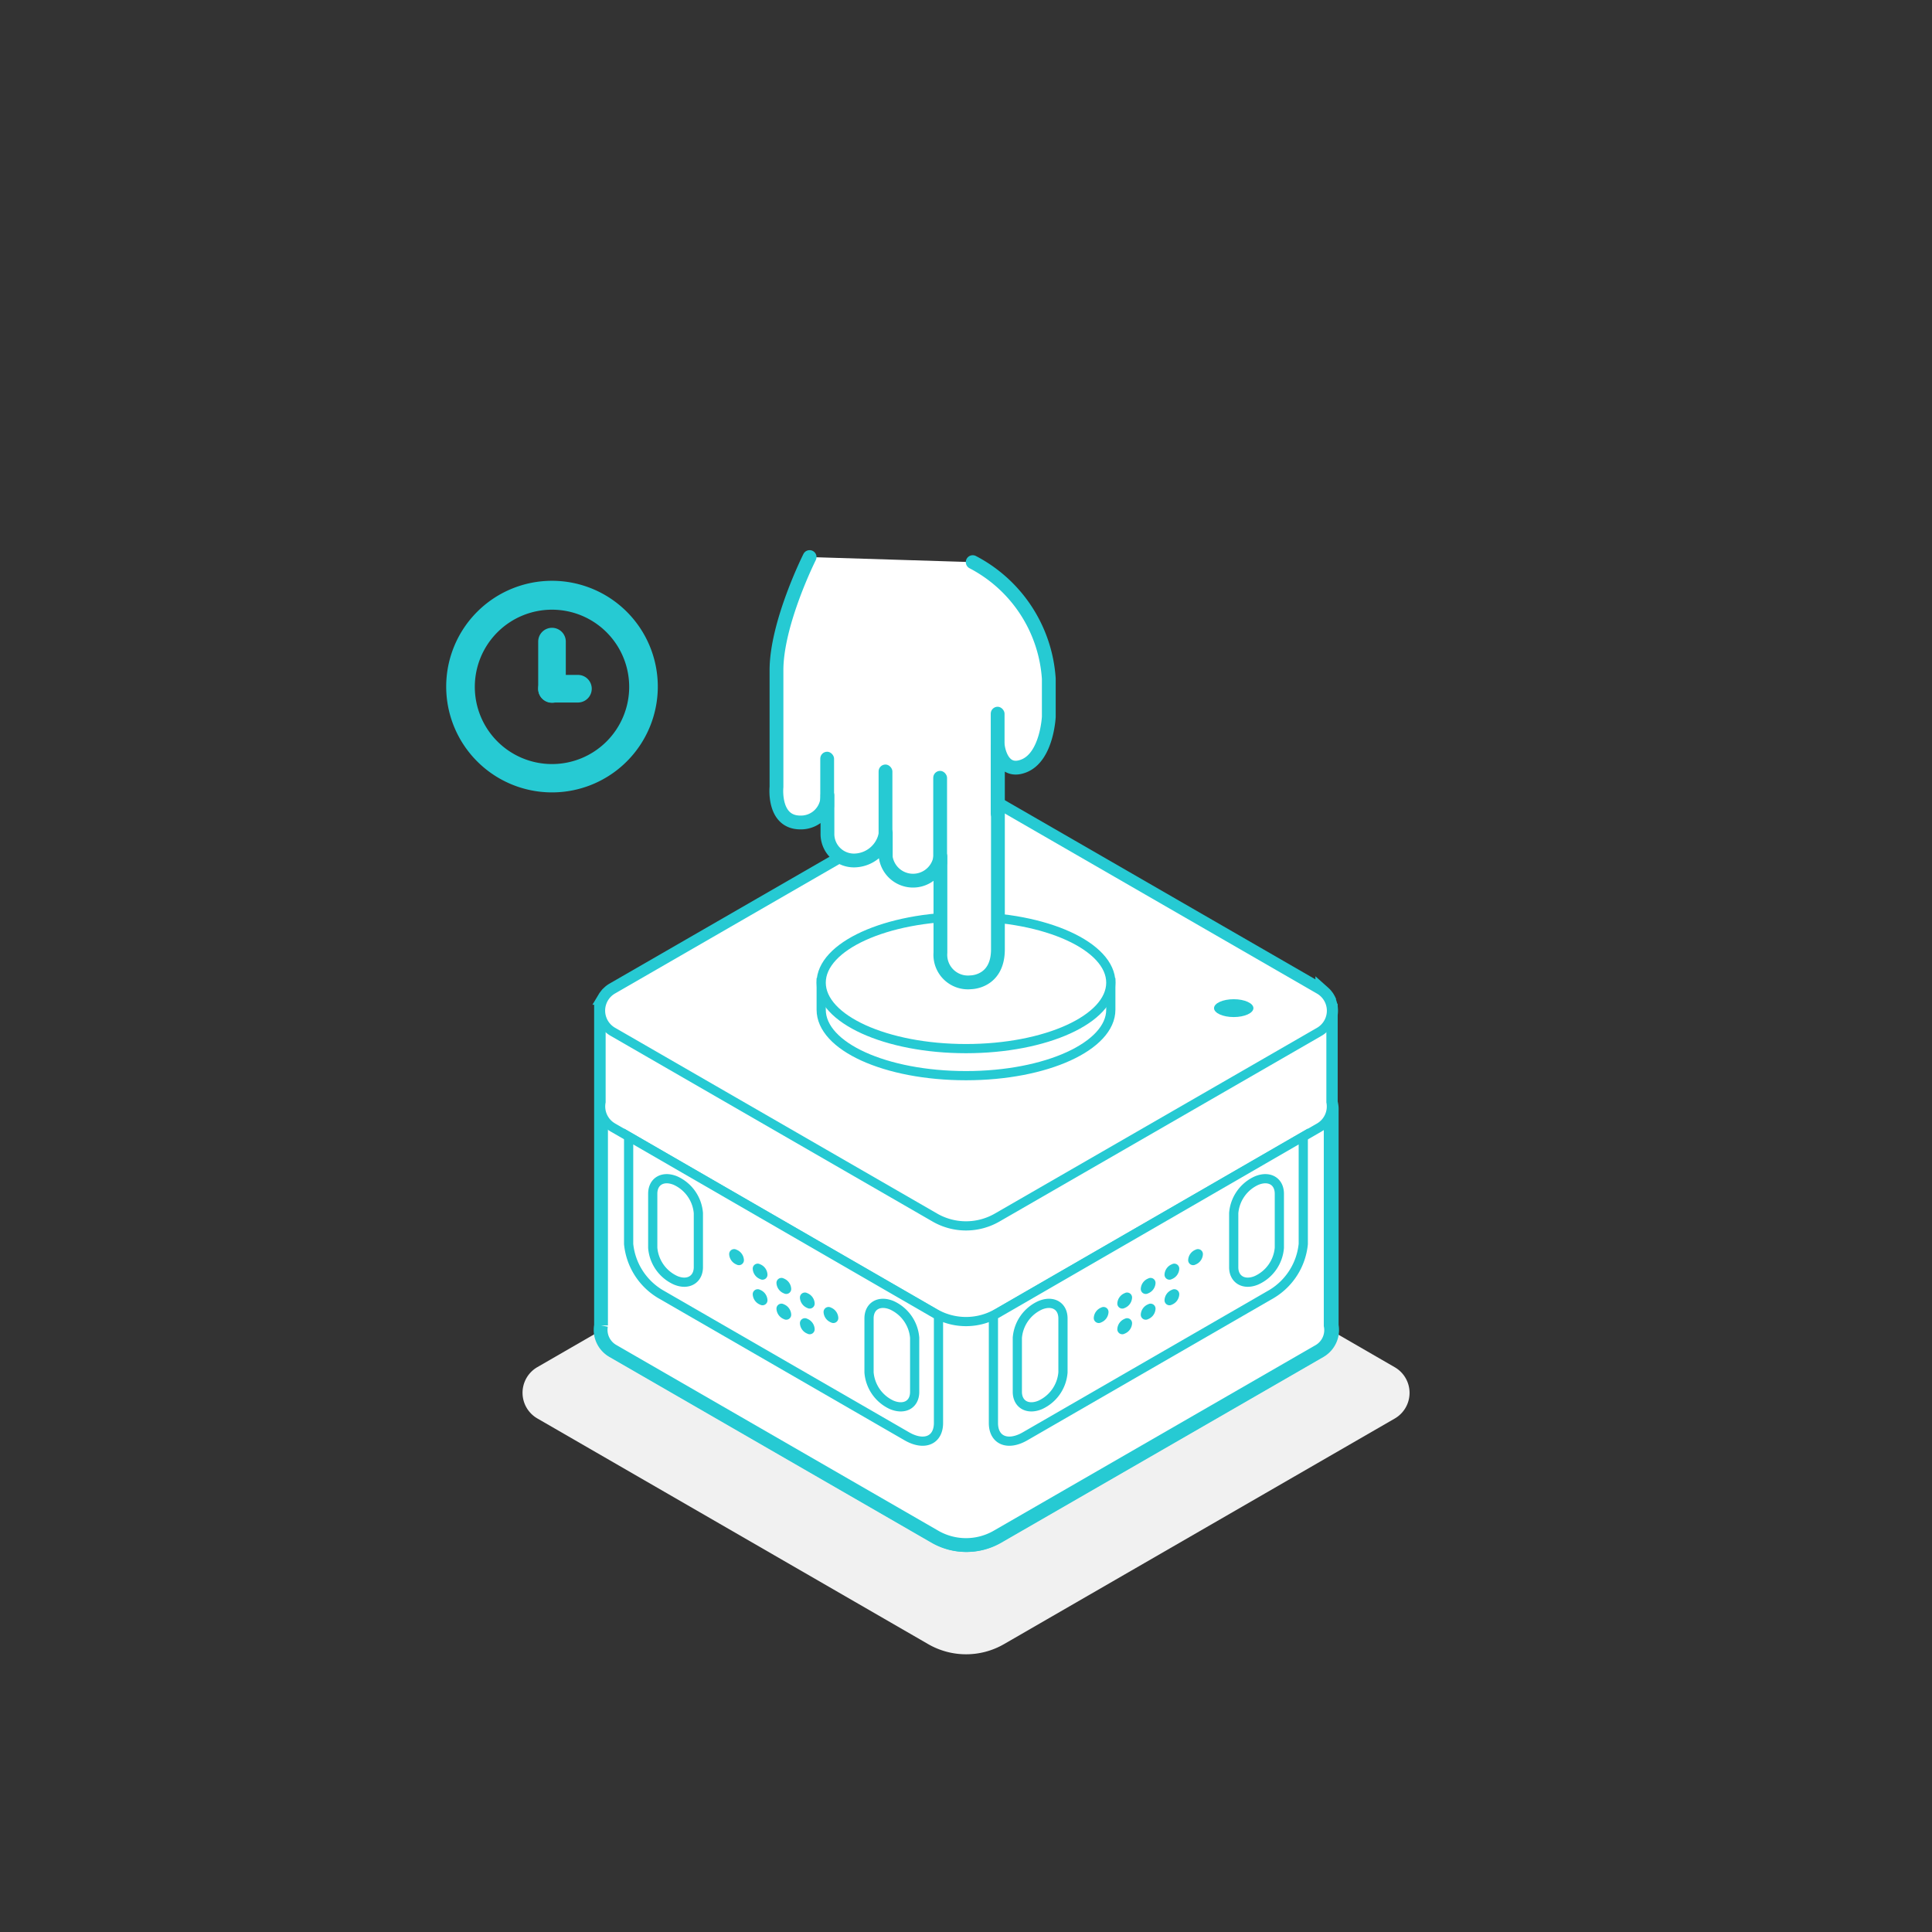 <svg id="레이어_1" data-name="레이어 1" xmlns="http://www.w3.org/2000/svg" width="210" height="210" viewBox="0 0 210 210">
  <rect x="0" y="0" width="210" height="210" fill="#333333" stroke="none"/>
  <defs>
    <style>
      .cls-1, .cls-4, .cls-5, .cls-8 {
        fill: #fff;
      }

      .cls-1 {
        fill-opacity: 0;
      }

      .cls-2 {
        fill: #f1f1f1;
      }

      .cls-3 {
        fill: none;
      }

      .cls-3, .cls-4, .cls-5, .cls-7, .cls-8 {
        stroke: #26cad3;
      }

      .cls-3, .cls-4, .cls-5, .cls-7 {
        stroke-miterlimit: 10;
      }

      .cls-3, .cls-4, .cls-8 {
        stroke-width: 1.5px;
      }

      .cls-6, .cls-7 {
        fill: #26cad3;
      }

      .cls-8 {
        stroke-linecap: round;
        stroke-linejoin: round;
      }
    </style>
  </defs>
  <title>helpButtonPress</title>
  <rect class="cls-1" width="210" height="210"/>
  <path class="cls-2" d="M100.89,124.07L58.41,148.6a3.22,3.22,0,0,0,0,5.58l42.48,24.53a8.24,8.24,0,0,0,8.24,0l42.47-24.52a3.22,3.22,0,0,0,0-5.58l-42.47-24.54A8.24,8.24,0,0,0,100.89,124.07Z"/>
  <path class="cls-3" d="M144.64,119.79v-9.46a2.69,2.69,0,0,0-.17-1.53v-0.07a2.59,2.59,0,0,0-.14-0.26l-0.06-.1-0.16-.21-0.09-.1-0.2-.19-0.09-.08a2.73,2.73,0,0,0-.33-0.23h0l-35-20.19a6.78,6.78,0,0,0-3.39-.91H105a6.77,6.77,0,0,0-3.34.91l-5.74,3.3L66.65,107.55a2.73,2.73,0,0,0-.34.23l-0.09.08-0.2.19-0.08.1-0.16.21-0.06.1a2.59,2.59,0,0,0-.14.26v0.07a2.68,2.68,0,0,0-.17,1.53v9.46a2.71,2.71,0,0,0,0,.92v23.37a2.64,2.64,0,0,0,1.28,2.77l35,20.19a6.78,6.78,0,0,0,6.78,0l35-20.18a2.64,2.64,0,0,0,1.28-2.78V120.71A2.71,2.71,0,0,0,144.64,119.79Z"/>
  <path class="cls-4" d="M144.64,144.07V109.85H65.33v34.22a2.64,2.64,0,0,0,1.28,2.77l35,20.19a6.78,6.78,0,0,0,6.78,0l35-20.18A2.64,2.64,0,0,0,144.64,144.07Z"/>
  <path class="cls-5" d="M144.64,110.33a2.64,2.64,0,0,0-1.28-2.77l-35-20.19a6.78,6.78,0,0,0-6.78,0l-35,20.19a2.64,2.64,0,0,0-1.25,2.76v9.46a2.64,2.64,0,0,0,1.28,2.77l35,20.19a6.78,6.78,0,0,0,6.78,0l35-20.18a2.64,2.64,0,0,0,1.28-2.78v-9.46h0Z"/>
  <path class="cls-5" d="M68.33,123.53v11.69a7.16,7.16,0,0,0,3.44,5.43l26.8,15.47c1.89,1.09,3.44.44,3.44-1.45V143Z"/>
  <path class="cls-5" d="M96.94,152.71h0a4.25,4.25,0,0,1-2.48-3.53v-5.87c0-1.37,1.12-2,2.48-1.43h0a4.25,4.25,0,0,1,2.48,3.53v5.87C99.43,152.64,98.33,153.28,96.94,152.71Z"/>
  <path class="cls-5" d="M73.43,139.16h0a4.25,4.25,0,0,1-2.48-3.53v-5.87c0-1.37,1.12-2,2.48-1.43h0a4.25,4.25,0,0,1,2.48,3.53v5.87C75.91,139.07,74.79,139.74,73.43,139.16Z"/>
  <path class="cls-6" d="M91.12,143.23a0.54,0.54,0,0,1-.8.51,1.27,1.27,0,0,1-.8-1.1,0.54,0.54,0,0,1,.8-0.51A1.27,1.27,0,0,1,91.12,143.23Z"/>
  <path class="cls-6" d="M88.55,141.66a0.54,0.54,0,0,1-.8.51,1.27,1.27,0,0,1-.8-1.1,0.54,0.54,0,0,1,.8-0.51A1.27,1.27,0,0,1,88.55,141.66Z"/>
  <path class="cls-6" d="M86,140.07a0.54,0.54,0,0,1-.8.51,1.27,1.27,0,0,1-.8-1.1,0.54,0.54,0,0,1,.8-0.51A1.27,1.27,0,0,1,86,140.07Z"/>
  <path class="cls-6" d="M83.42,138.52a0.54,0.54,0,0,1-.8.51,1.27,1.27,0,0,1-.8-1.1,0.54,0.54,0,0,1,.8-0.51A1.27,1.27,0,0,1,83.42,138.52Z"/>
  <path class="cls-6" d="M80.86,136.94a0.54,0.54,0,0,1-.8.51,1.27,1.27,0,0,1-.8-1.1,0.54,0.54,0,0,1,.8-0.51A1.27,1.27,0,0,1,80.86,136.94Z"/>
  <path class="cls-6" d="M88.55,144.45a0.54,0.54,0,0,1-.8.51,1.27,1.27,0,0,1-.8-1.1,0.54,0.54,0,0,1,.8-0.51A1.27,1.27,0,0,1,88.55,144.45Z"/>
  <path class="cls-6" d="M86,142.87a0.54,0.54,0,0,1-.8.51,1.27,1.27,0,0,1-.8-1.1,0.54,0.54,0,0,1,.8-0.51A1.27,1.27,0,0,1,86,142.87Z"/>
  <path class="cls-6" d="M83.42,141.3a0.54,0.54,0,0,1-.8.51,1.27,1.27,0,0,1-.8-1.1,0.54,0.54,0,0,1,.8-0.51A1.27,1.27,0,0,1,83.42,141.3Z"/>
  <path class="cls-5" d="M141.66,123.53v11.69a7.16,7.16,0,0,1-3.44,5.43l-26.8,15.47c-1.89,1.09-3.44.44-3.44-1.45V143Z"/>
  <path class="cls-5" d="M113.06,152.71h0a4.25,4.25,0,0,0,2.48-3.53v-5.87c0-1.37-1.12-2-2.48-1.43h0a4.25,4.25,0,0,0-2.48,3.53v5.87C110.58,152.64,111.7,153.28,113.06,152.71Z"/>
  <path class="cls-5" d="M136.58,139.16h0a4.25,4.25,0,0,0,2.48-3.53v-5.87c0-1.37-1.12-2-2.48-1.43h0a4.25,4.25,0,0,0-2.48,3.53v5.87C134.09,139.07,135.21,139.74,136.58,139.16Z"/>
  <path class="cls-6" d="M118.89,143.23a0.54,0.54,0,0,0,.8.51,1.27,1.27,0,0,0,.8-1.1,0.54,0.54,0,0,0-.8-0.51A1.27,1.27,0,0,0,118.89,143.23Z"/>
  <path class="cls-6" d="M121.45,141.66a0.54,0.54,0,0,0,.8.51,1.27,1.27,0,0,0,.8-1.1,0.54,0.54,0,0,0-.8-0.51A1.27,1.27,0,0,0,121.45,141.66Z"/>
  <path class="cls-6" d="M124,140.07a0.54,0.54,0,0,0,.8.51,1.27,1.27,0,0,0,.8-1.1,0.54,0.54,0,0,0-.8-0.51A1.27,1.27,0,0,0,124,140.07Z"/>
  <path class="cls-6" d="M126.58,138.52a0.54,0.54,0,0,0,.8.51,1.27,1.27,0,0,0,.8-1.1,0.54,0.54,0,0,0-.8-0.51A1.27,1.27,0,0,0,126.58,138.52Z"/>
  <path class="cls-6" d="M129.15,136.94a0.54,0.54,0,0,0,.8.51,1.27,1.27,0,0,0,.8-1.1,0.54,0.54,0,0,0-.8-0.51A1.27,1.27,0,0,0,129.15,136.94Z"/>
  <path class="cls-6" d="M121.45,144.45a0.54,0.54,0,0,0,.8.51,1.27,1.27,0,0,0,.8-1.1,0.54,0.54,0,0,0-.8-0.51A1.27,1.27,0,0,0,121.45,144.45Z"/>
  <path class="cls-6" d="M124,142.87a0.54,0.54,0,0,0,.8.51,1.27,1.27,0,0,0,.8-1.1,0.54,0.54,0,0,0-.8-0.51A1.27,1.27,0,0,0,124,142.87Z"/>
  <path class="cls-6" d="M126.58,141.3a0.54,0.54,0,0,0,.8.51,1.27,1.27,0,0,0,.8-1.1,0.54,0.54,0,0,0-.8-0.51A1.27,1.27,0,0,0,126.58,141.3Z"/>
  <path class="cls-5" d="M101.61,87.36l-35,20.19a2.65,2.65,0,0,0,0,4.6l35,20.19a6.78,6.78,0,0,0,6.78,0l35-20.18a2.65,2.65,0,0,0,0-4.6l-35-20.19A6.78,6.78,0,0,0,101.61,87.36Z"/>
  <ellipse class="cls-6" cx="134.1" cy="109.58" rx="2.14" ry="0.97"/>
  <path class="cls-5" d="M119.33,106.81c-2.46-2.49-8-4.23-14.35-4.23s-11.88,1.74-14.35,4.23H89.26v2.94c0,4,7,7.17,15.74,7.17s15.74-3.21,15.74-7.17v-2.94h-1.41Z"/>
  <ellipse class="cls-5" cx="105" cy="106.81" rx="15.74" ry="7.17"/>
  <path class="cls-7" d="M60,63.63a11,11,0,1,0,11,11,11,11,0,0,0-11-11h0Zm0,19.92a8.89,8.89,0,1,1,8.89-8.89A8.89,8.89,0,0,1,60,83.55h0Z"/>
  <path class="cls-7" d="M60,75.86a1,1,0,0,1-1-1h0a1,1,0,0,1,1-1h2.82a1,1,0,0,1,1,1h0a1,1,0,0,1-1,1H60Z"/>
  <path class="cls-7" d="M61,74.89a1,1,0,0,1-1,1h0a1,1,0,0,1-1-1V69.74a1,1,0,0,1,1-1h0a1,1,0,0,1,1,1v5.14h0Z"/>
  <g>
    <path class="cls-8" d="M88,60.55S84.4,67.72,84.4,72.86V85.54S84,89.4,87,89.4a2.88,2.88,0,0,0,2.94-2.82s0-.08,0-0.12v4.13a2.88,2.88,0,0,0,2.82,2.94h0.12a3.52,3.52,0,0,0,3.4-3v2.66a3,3,0,0,0,5.94-.09v10.45a3,3,0,0,0,3.31,3.22s2.94,0,2.94-3.58V81.13s0.37,3.12,2.85,2.11S114,77.91,114,77.91V73.78a15.43,15.43,0,0,0-8.27-12.68"/>
    <rect class="cls-6" x="89.16" y="81.71" width="1.5" height="6.67" rx="0.75" ry="0.75"/>
    <rect class="cls-6" x="95.5" y="83.1" width="1.5" height="9.33" rx="0.75" ry="0.75"/>
    <rect class="cls-6" x="101.44" y="83.79" width="1.5" height="10.75" rx="0.75" ry="0.75"/>
    <rect class="cls-6" x="107.69" y="76.82" width="1.5" height="12.38" rx="0.75" ry="0.75"/>
  </g>
</svg>
